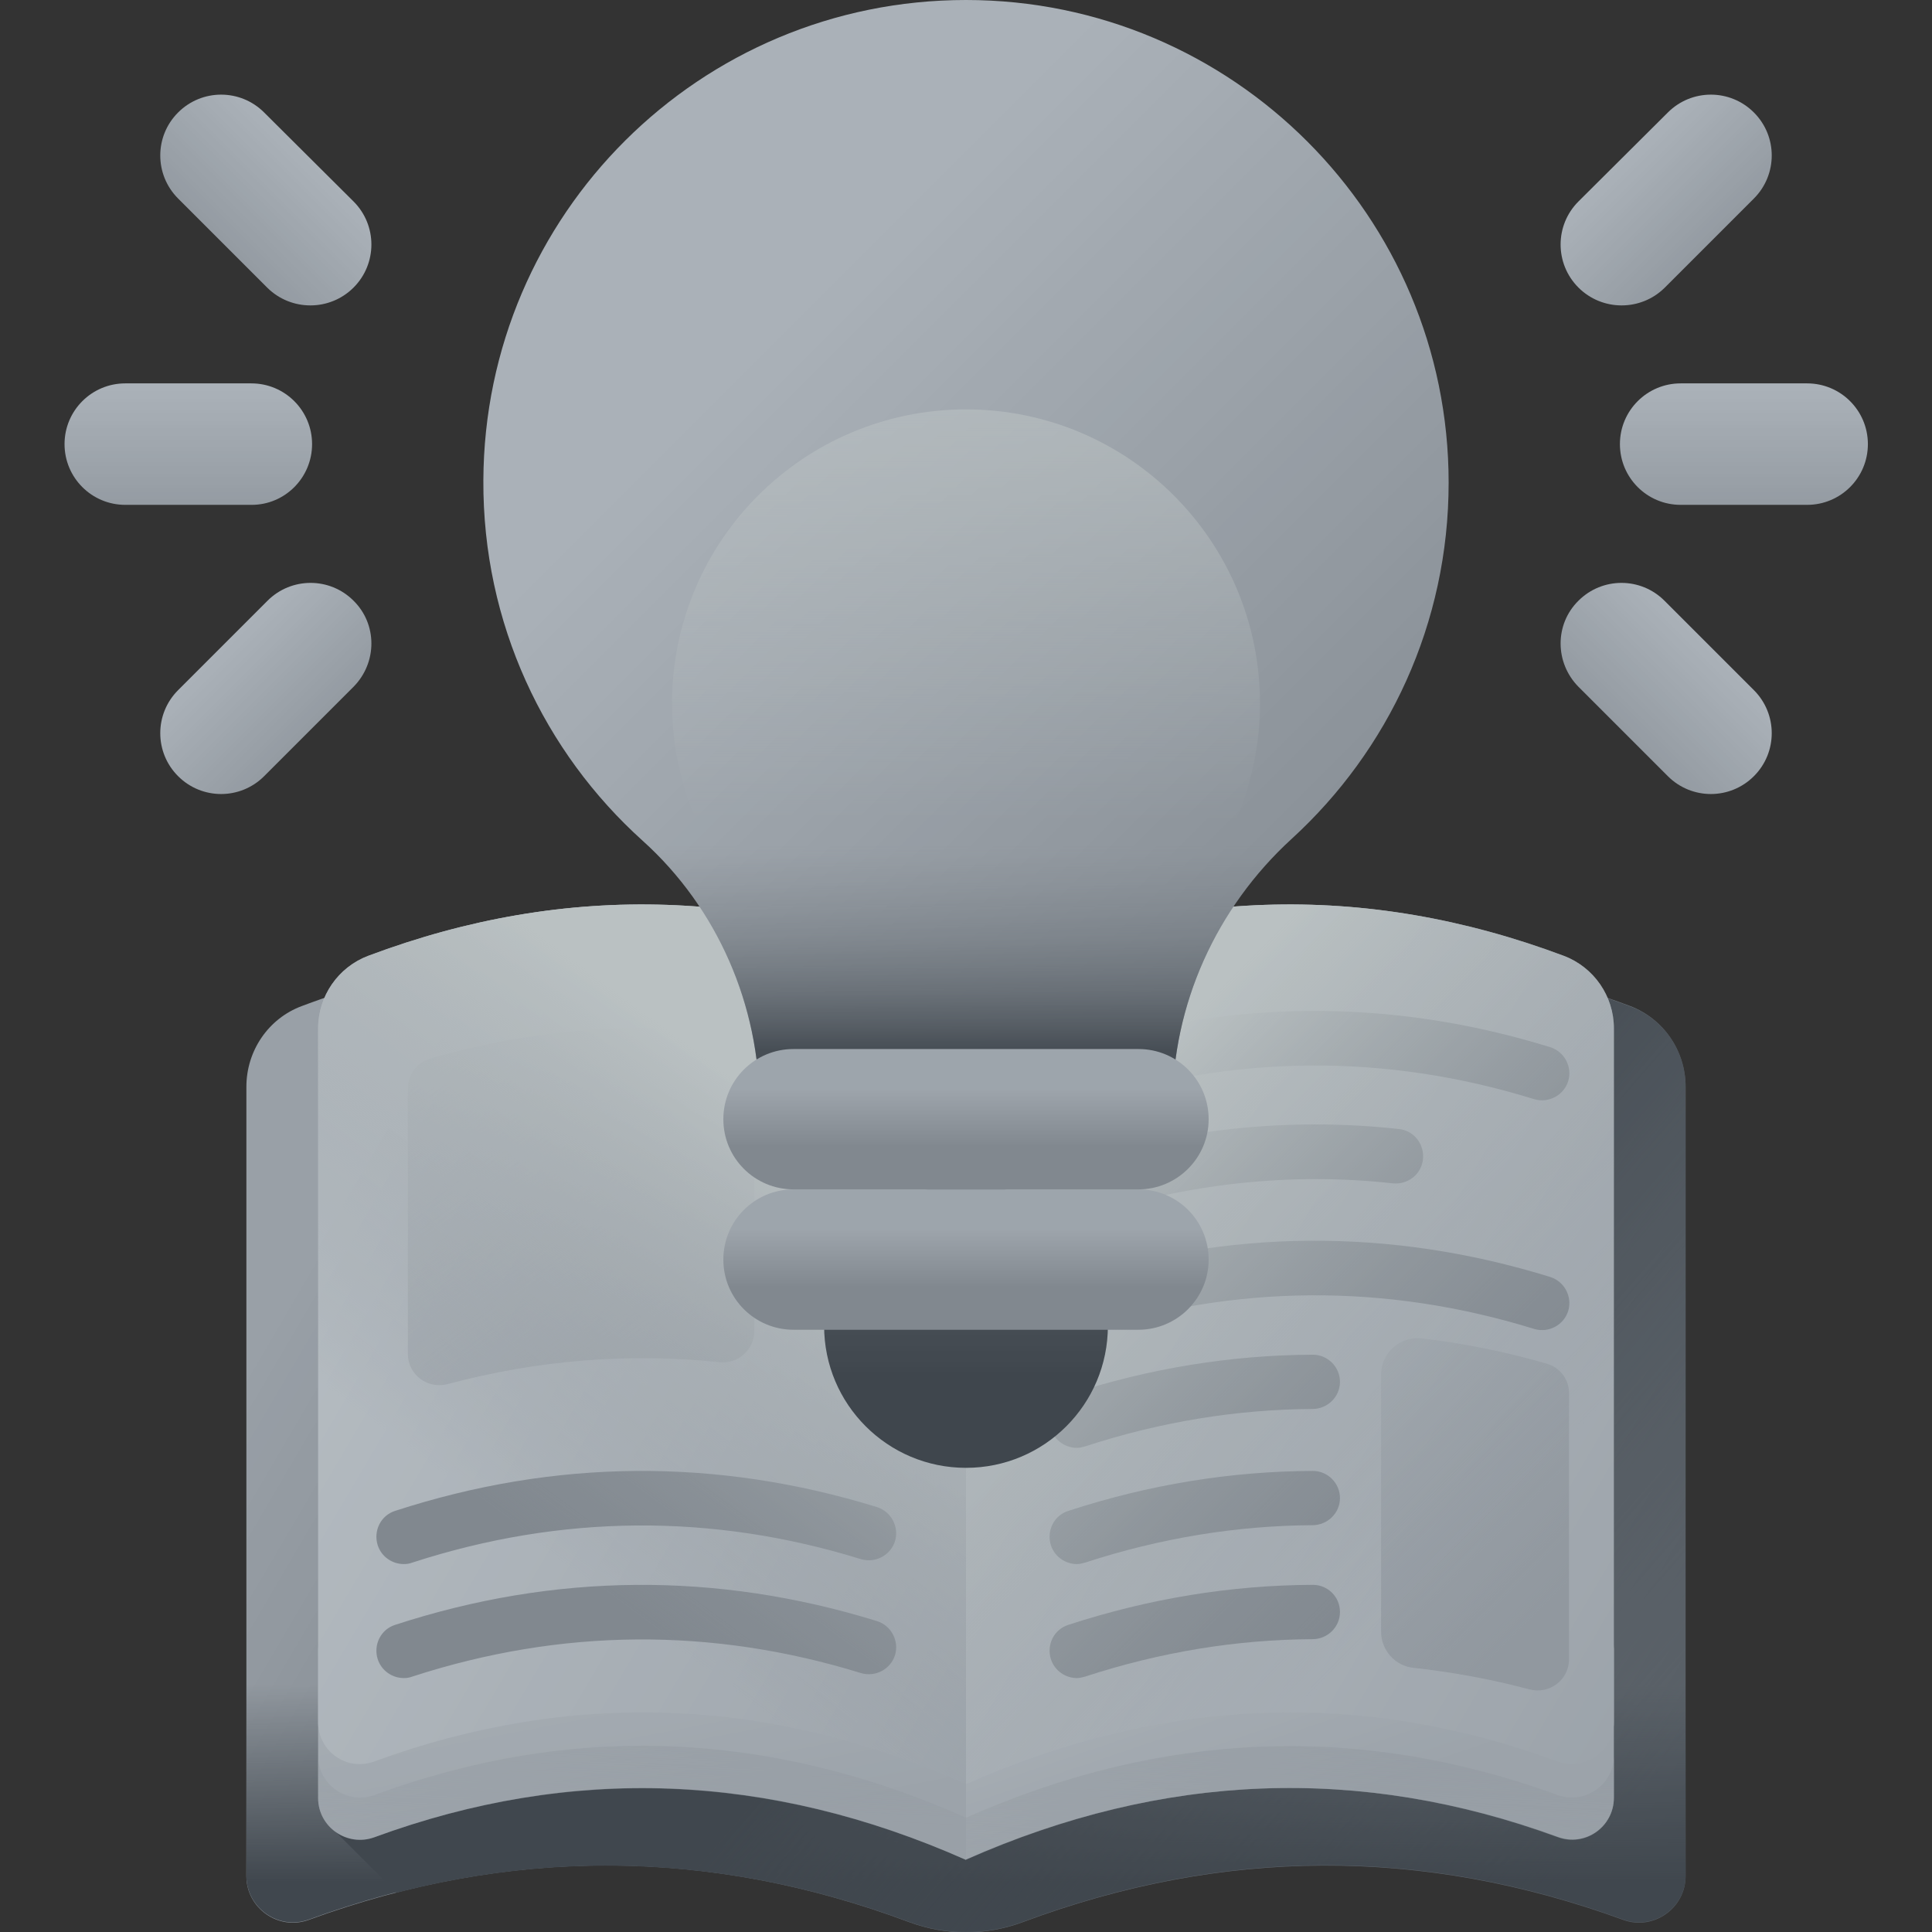 <svg width="32" height="32" viewBox="0 0 32 32" fill="none" xmlns="http://www.w3.org/2000/svg">
<rect x="0" y="0" width="32" height="32" fill="#333333" stroke="none"/>
<g opacity="0.7" clip-path="url(#clip0_38_398)">
<path d="M27 16.663C23.331 15.287 19.663 15.419 16 17.038V17.631C16 17.606 16 17.413 16 17.038C12.338 15.412 8.662 15.287 5 16.663C4.444 16.869 4.081 17.406 4.081 18V31.075C4.081 31.606 4.612 31.981 5.112 31.8C8.425 30.587 11.744 30.594 15.062 31.837C15.669 32.062 16.331 32.062 16.938 31.837C20.25 30.6 23.569 30.587 26.887 31.8C27.387 31.981 27.919 31.606 27.919 31.075C27.919 26.819 27.919 22.262 27.919 18C27.919 17.406 27.556 16.875 27 16.663Z" fill="url(#paint0_linear_38_398)"/>
<path d="M4.081 31.069C4.081 31.6 4.612 31.975 5.112 31.794C8.425 30.581 11.744 30.587 15.062 31.831C15.669 32.056 16.331 32.056 16.938 31.831C20.25 30.594 23.569 30.581 26.887 31.794C27.387 31.975 27.919 31.6 27.919 31.069C27.919 28.931 27.919 26.725 27.919 24.512H4.081C4.081 26.725 4.081 28.938 4.081 31.069Z" fill="url(#paint1_linear_38_398)"/>
<path d="M27.919 18V31.075C27.919 31.606 27.387 31.981 26.887 31.8C23.569 30.587 20.25 30.6 16.938 31.837C16.331 32.062 15.669 32.062 15.062 31.837C12.231 30.781 9.4 30.619 6.569 31.35L5.556 30.337V16.469C9.031 15.306 12.519 15.5 16 17.044C19.663 15.419 23.331 15.294 27 16.669C27.556 16.875 27.919 17.406 27.919 18Z" fill="url(#paint2_linear_38_398)"/>
<path d="M16 28.262V30.806C12.738 29.356 9.463 29.231 6.2 30.431C5.75 30.594 5.269 30.262 5.269 29.781V27.238C5.269 27.719 5.744 28.056 6.2 27.887C9.463 26.688 12.738 26.812 16 28.262Z" fill="url(#paint3_linear_38_398)"/>
<path d="M26.731 27.231V29.775C26.731 30.256 26.256 30.594 25.8 30.425C22.531 29.231 19.262 29.356 16 30.8V28.256C19.262 26.806 22.531 26.681 25.8 27.881C26.25 28.05 26.731 27.712 26.731 27.231Z" fill="url(#paint4_linear_38_398)"/>
<path d="M25.8 29.731C22.531 28.538 19.262 28.663 16 30.106C12.738 28.656 9.463 28.531 6.2 29.731C5.75 29.894 5.269 29.562 5.269 29.081V29.781C5.269 30.262 5.744 30.6 6.2 30.431C9.463 29.238 12.738 29.363 16 30.806C19.262 29.356 22.531 29.231 25.8 30.431C26.25 30.6 26.731 30.262 26.731 29.781V29.081C26.731 29.556 26.25 29.894 25.8 29.731Z" fill="url(#paint5_linear_38_398)"/>
<path d="M5.269 17.031V28.525C5.269 29.006 5.744 29.344 6.2 29.175C9.463 27.981 12.738 28.1 16 29.55C16 25.087 16 20.625 16 16.169C12.7 14.706 9.394 14.594 6.1 15.831C5.6 16.019 5.269 16.5 5.269 17.031Z" fill="url(#paint6_linear_38_398)"/>
<path d="M16 16.169V29.55C19.262 28.106 22.531 27.975 25.8 29.175C26.25 29.337 26.731 29 26.731 28.525C26.731 24.694 26.731 20.863 26.731 17.031C26.731 16.5 26.4 16.019 25.9 15.831C22.6 14.594 19.294 14.706 16 16.169Z" fill="url(#paint7_linear_38_398)"/>
<path d="M25.619 22.587C24.931 22.387 24.244 22.25 23.556 22.169C23.194 22.125 22.875 22.406 22.875 22.769V27.025C22.875 27.331 23.106 27.594 23.413 27.625C24.05 27.694 24.694 27.812 25.331 27.981C25.663 28.069 25.988 27.825 25.988 27.481V23.087C25.994 22.856 25.844 22.65 25.619 22.587Z" fill="url(#paint8_linear_38_398)"/>
<path d="M7.413 22.925C8.913 22.525 10.412 22.406 11.919 22.562C12.225 22.594 12.494 22.356 12.494 22.044V17.625C12.494 17.363 12.3 17.137 12.037 17.106C10.4 16.919 8.769 17.062 7.131 17.531C6.906 17.594 6.756 17.8 6.756 18.031V22.425C6.756 22.769 7.081 23.012 7.413 22.925Z" fill="url(#paint9_linear_38_398)"/>
<path d="M6.688 25.906C6.5 25.906 6.319 25.788 6.256 25.594C6.181 25.356 6.306 25.1 6.544 25.025C9.194 24.163 11.875 24.144 14.525 24.962C14.762 25.038 14.894 25.288 14.825 25.525C14.75 25.762 14.5 25.894 14.262 25.825C11.8 25.062 9.294 25.081 6.831 25.881C6.781 25.9 6.737 25.906 6.688 25.906Z" fill="#A3ADB7"/>
<path d="M6.688 27.794C6.5 27.794 6.319 27.675 6.256 27.481C6.181 27.244 6.306 26.988 6.544 26.913C9.188 26.05 11.875 26.031 14.525 26.85C14.762 26.925 14.894 27.175 14.825 27.413C14.75 27.65 14.5 27.781 14.262 27.712C11.794 26.95 9.294 26.969 6.831 27.769C6.781 27.788 6.737 27.794 6.688 27.794Z" fill="#A3ADB7"/>
<path d="M22.194 24.812C22.194 25.062 21.988 25.262 21.738 25.262C20.481 25.269 19.219 25.475 17.975 25.881C17.931 25.894 17.881 25.906 17.837 25.906C17.65 25.906 17.469 25.788 17.406 25.594C17.331 25.356 17.456 25.1 17.694 25.025C19.038 24.587 20.387 24.369 21.744 24.363C21.994 24.363 22.194 24.569 22.194 24.812Z" fill="#A3ADB7"/>
<path d="M22.194 26.7C22.194 26.95 21.988 27.15 21.738 27.15C20.481 27.156 19.219 27.363 17.975 27.769C17.931 27.781 17.881 27.794 17.837 27.794C17.65 27.794 17.469 27.675 17.406 27.481C17.331 27.244 17.456 26.988 17.694 26.913C19.038 26.475 20.387 26.256 21.744 26.25C21.994 26.25 22.194 26.45 22.194 26.7Z" fill="#A3ADB7"/>
<path d="M17.837 22.094C17.65 22.094 17.469 21.975 17.406 21.781C17.331 21.544 17.456 21.288 17.694 21.212C20.337 20.35 23.025 20.331 25.675 21.15C25.913 21.225 26.044 21.475 25.975 21.712C25.9 21.95 25.65 22.081 25.413 22.012C22.95 21.25 20.444 21.269 17.981 22.069C17.931 22.087 17.887 22.094 17.837 22.094Z" fill="#A3ADB7"/>
<path d="M22.194 22.887C22.194 23.137 21.988 23.337 21.738 23.337C20.481 23.344 19.219 23.55 17.975 23.956C17.931 23.969 17.881 23.981 17.837 23.981C17.65 23.981 17.469 23.863 17.406 23.669C17.331 23.431 17.456 23.175 17.694 23.1C19.038 22.663 20.387 22.444 21.744 22.438C21.994 22.438 22.194 22.644 22.194 22.887Z" fill="#A3ADB7"/>
<path d="M17.837 18.288C17.65 18.288 17.469 18.169 17.406 17.975C17.331 17.738 17.456 17.481 17.694 17.406C20.337 16.544 23.025 16.525 25.675 17.344C25.913 17.419 26.044 17.669 25.975 17.906C25.9 18.144 25.65 18.275 25.413 18.206C22.95 17.444 20.444 17.462 17.981 18.262C17.931 18.281 17.887 18.288 17.837 18.288Z" fill="#A3ADB7"/>
<path d="M17.837 20.169C17.65 20.169 17.469 20.05 17.406 19.856C17.331 19.619 17.456 19.363 17.694 19.288C19.506 18.694 21.35 18.5 23.169 18.7C23.419 18.725 23.594 18.95 23.569 19.2C23.544 19.45 23.319 19.625 23.069 19.6C21.381 19.413 19.663 19.6 17.975 20.15C17.931 20.163 17.887 20.169 17.837 20.169Z" fill="#A3ADB7"/>
<path d="M5.269 17.031V28.525C5.269 29.006 5.744 29.344 6.2 29.175C9.463 27.981 12.738 28.1 16 29.55C16 25.087 16 20.625 16 16.169C12.7 14.706 9.394 14.594 6.1 15.831C5.6 16.019 5.269 16.5 5.269 17.031Z" fill="url(#paint10_linear_38_398)"/>
<path d="M16 16.169V29.55C19.262 28.106 22.531 27.975 25.8 29.175C26.25 29.337 26.731 29 26.731 28.525C26.731 24.694 26.731 20.863 26.731 17.031C26.731 16.5 26.4 16.019 25.9 15.831C22.6 14.594 19.294 14.706 16 16.169Z" fill="url(#paint11_linear_38_398)"/>
<path d="M23.994 7.994C23.994 3.581 20.413 0 16 0C11.594 0 8.025 3.55 8.006 7.956C7.994 10.325 9.013 12.456 10.644 13.925C11.887 15.044 12.581 16.65 12.581 18.325H19.419C19.419 16.637 20.144 15.037 21.394 13.894C22.994 12.431 23.994 10.331 23.994 7.994Z" fill="url(#paint12_linear_38_398)"/>
<path d="M9.431 12.55C9.781 13.056 10.188 13.512 10.644 13.925C11.887 15.044 12.581 16.65 12.581 18.325H19.419C19.419 16.637 20.144 15.037 21.394 13.894C21.831 13.494 22.225 13.044 22.569 12.55H9.431Z" fill="url(#paint13_linear_38_398)"/>
<path d="M16 24.312C17.298 24.312 18.35 23.26 18.35 21.962C18.35 20.665 17.298 19.613 16 19.613C14.702 19.613 13.65 20.665 13.65 21.962C13.65 23.26 14.702 24.312 16 24.312Z" fill="url(#paint14_linear_38_398)"/>
<path d="M18.856 22.025H13.144C12.5 22.025 11.981 21.506 11.981 20.863C11.981 20.219 12.5 19.7 13.144 19.7H18.856C19.5 19.7 20.019 20.219 20.019 20.863C20.019 21.506 19.494 22.025 18.856 22.025Z" fill="url(#paint15_linear_38_398)"/>
<path d="M18.856 19.7H13.144C12.5 19.7 11.981 19.181 11.981 18.538C11.981 17.894 12.5 17.375 13.144 17.375H18.856C19.5 17.375 20.019 17.894 20.019 18.538C20.019 19.181 19.494 19.7 18.856 19.7Z" fill="url(#paint16_linear_38_398)"/>
<path d="M16 16.519C18.689 16.519 20.869 14.339 20.869 11.65C20.869 8.961 18.689 6.781 16 6.781C13.311 6.781 11.131 8.961 11.131 11.65C11.131 14.339 13.311 16.519 16 16.519Z" fill="url(#paint17_linear_38_398)"/>
<path d="M26.831 7.356C26.831 6.8 27.281 6.35 27.837 6.35H29.931C30.488 6.35 30.938 6.8 30.938 7.356C30.938 7.912 30.488 8.362 29.931 8.362H27.837C27.281 8.362 26.831 7.912 26.831 7.356Z" fill="url(#paint18_linear_38_398)"/>
<path d="M26.144 4.763C25.75 4.369 25.75 3.731 26.144 3.337L27.625 1.863C28.019 1.469 28.656 1.469 29.05 1.863C29.444 2.256 29.444 2.894 29.05 3.288L27.569 4.769C27.175 5.156 26.538 5.156 26.144 4.763Z" fill="url(#paint19_linear_38_398)"/>
<path d="M26.144 9.95C26.538 9.556 27.175 9.556 27.569 9.95L29.05 11.431C29.444 11.825 29.444 12.463 29.05 12.856C28.656 13.25 28.019 13.25 27.625 12.856L26.144 11.375C25.75 10.975 25.75 10.338 26.144 9.95Z" fill="url(#paint20_linear_38_398)"/>
<path d="M5.169 7.356C5.169 6.8 4.719 6.35 4.163 6.35H2.075C1.519 6.35 1.069 6.8 1.069 7.356C1.069 7.912 1.519 8.362 2.075 8.362H4.169C4.719 8.362 5.169 7.912 5.169 7.356Z" fill="url(#paint21_linear_38_398)"/>
<path d="M5.856 4.763C6.25 4.369 6.25 3.731 5.856 3.337L4.375 1.863C3.981 1.469 3.344 1.469 2.95 1.863C2.556 2.256 2.556 2.894 2.95 3.288L4.431 4.769C4.825 5.156 5.463 5.156 5.856 4.763Z" fill="url(#paint22_linear_38_398)"/>
<path d="M5.856 9.95C5.463 9.556 4.825 9.556 4.431 9.95L2.95 11.431C2.556 11.825 2.556 12.463 2.95 12.856C3.344 13.25 3.981 13.25 4.375 12.856L5.856 11.375C6.25 10.975 6.25 10.338 5.856 9.95Z" fill="url(#paint23_linear_38_398)"/>
</g>
<defs>
<linearGradient id="paint0_linear_38_398" x1="6.378" y1="18.707" x2="28.384" y2="31.607" gradientUnits="userSpaceOnUse">
<stop stop-color="#C4CED8"/>
<stop offset="1" stop-color="#646E78"/>
</linearGradient>
<linearGradient id="paint1_linear_38_398" x1="16" y1="27.899" x2="16" y2="31.162" gradientUnits="userSpaceOnUse">
<stop stop-color="#46505A" stop-opacity="0"/>
<stop offset="1" stop-color="#46505A"/>
</linearGradient>
<linearGradient id="paint2_linear_38_398" x1="25.605" y1="31.59" x2="17.206" y2="24.311" gradientUnits="userSpaceOnUse">
<stop stop-color="#46505A" stop-opacity="0"/>
<stop offset="1" stop-color="#46505A"/>
</linearGradient>
<linearGradient id="paint3_linear_38_398" x1="9.325" y1="22.261" x2="10.911" y2="30.483" gradientUnits="userSpaceOnUse">
<stop stop-color="#EDF7FF"/>
<stop offset="1" stop-color="#C9D3DD"/>
</linearGradient>
<linearGradient id="paint4_linear_38_398" x1="19.365" y1="23.15" x2="21.688" y2="29.971" gradientUnits="userSpaceOnUse">
<stop stop-color="#EDF7FF"/>
<stop offset="1" stop-color="#C9D3DD"/>
</linearGradient>
<linearGradient id="paint5_linear_38_398" x1="15.838" y1="32.777" x2="16.243" y2="24.407" gradientUnits="userSpaceOnUse">
<stop stop-color="#B9C3CD" stop-opacity="0"/>
<stop offset="1" stop-color="#B9C3CD"/>
</linearGradient>
<linearGradient id="paint6_linear_38_398" x1="5.642" y1="19.608" x2="18.593" y2="27.226" gradientUnits="userSpaceOnUse">
<stop stop-color="#EDF7FF"/>
<stop offset="1" stop-color="#C9D3DD"/>
</linearGradient>
<linearGradient id="paint7_linear_38_398" x1="15.668" y1="19.584" x2="28.159" y2="26.907" gradientUnits="userSpaceOnUse">
<stop stop-color="#EDF7FF"/>
<stop offset="1" stop-color="#C9D3DD"/>
</linearGradient>
<linearGradient id="paint8_linear_38_398" x1="20.837" y1="21.473" x2="25.791" y2="26.426" gradientUnits="userSpaceOnUse">
<stop stop-color="#B9C3CD" stop-opacity="0"/>
<stop offset="1" stop-color="#B9C3CD"/>
</linearGradient>
<linearGradient id="paint9_linear_38_398" x1="5.691" y1="14.807" x2="15.998" y2="28.484" gradientUnits="userSpaceOnUse">
<stop stop-color="#B9C3CD" stop-opacity="0"/>
<stop offset="1" stop-color="#B9C3CD"/>
</linearGradient>
<linearGradient id="paint10_linear_38_398" x1="8.821" y1="25.519" x2="13.673" y2="18.994" gradientUnits="userSpaceOnUse">
<stop stop-color="#B9C3CD" stop-opacity="0"/>
<stop offset="1" stop-color="#F3FDFF"/>
</linearGradient>
<linearGradient id="paint11_linear_38_398" x1="24.079" y1="25.74" x2="17.434" y2="19.095" gradientUnits="userSpaceOnUse">
<stop stop-color="#B9C3CD" stop-opacity="0"/>
<stop offset="1" stop-color="#F3FDFF"/>
</linearGradient>
<linearGradient id="paint12_linear_38_398" x1="12.543" y1="5.759" x2="21.235" y2="14.451" gradientUnits="userSpaceOnUse">
<stop stop-color="#DDE7F1"/>
<stop offset="1" stop-color="#B0BAC4"/>
</linearGradient>
<linearGradient id="paint13_linear_38_398" x1="15.999" y1="14.013" x2="15.999" y2="17.373" gradientUnits="userSpaceOnUse">
<stop stop-color="#939DA7" stop-opacity="0"/>
<stop offset="0.185" stop-color="#8E98A2" stop-opacity="0.185"/>
<stop offset="0.431" stop-color="#818B95" stop-opacity="0.431"/>
<stop offset="0.711" stop-color="#6C7680" stop-opacity="0.711"/>
<stop offset="1" stop-color="#505A64"/>
</linearGradient>
<linearGradient id="paint14_linear_38_398" x1="16" y1="20.944" x2="16" y2="22.857" gradientUnits="userSpaceOnUse">
<stop stop-color="#5A646E"/>
<stop offset="1" stop-color="#444E58"/>
</linearGradient>
<linearGradient id="paint15_linear_38_398" x1="16" y1="20.361" x2="16" y2="21.305" gradientUnits="userSpaceOnUse">
<stop stop-color="#CBD5DF"/>
<stop offset="1" stop-color="#A3ADB7"/>
</linearGradient>
<linearGradient id="paint16_linear_38_398" x1="16" y1="18.04" x2="16" y2="18.983" gradientUnits="userSpaceOnUse">
<stop stop-color="#CBD5DF"/>
<stop offset="1" stop-color="#A3ADB7"/>
</linearGradient>
<linearGradient id="paint17_linear_38_398" x1="16" y1="13.616" x2="16" y2="2.789" gradientUnits="userSpaceOnUse">
<stop stop-color="#F3FDFF" stop-opacity="0"/>
<stop offset="1" stop-color="#F3FDFF"/>
</linearGradient>
<linearGradient id="paint18_linear_38_398" x1="28.886" y1="6.444" x2="28.886" y2="9.237" gradientUnits="userSpaceOnUse">
<stop stop-color="#DDE7F1"/>
<stop offset="1" stop-color="#B0BAC4"/>
</linearGradient>
<linearGradient id="paint19_linear_38_398" x1="26.915" y1="2.65" x2="28.89" y2="4.625" gradientUnits="userSpaceOnUse">
<stop stop-color="#DDE7F1"/>
<stop offset="1" stop-color="#B0BAC4"/>
</linearGradient>
<linearGradient id="paint20_linear_38_398" x1="28.265" y1="10.723" x2="26.29" y2="12.698" gradientUnits="userSpaceOnUse">
<stop stop-color="#DDE7F1"/>
<stop offset="1" stop-color="#B0BAC4"/>
</linearGradient>
<linearGradient id="paint21_linear_38_398" x1="3.113" y1="6.444" x2="3.113" y2="9.237" gradientUnits="userSpaceOnUse">
<stop stop-color="#DDE7F1"/>
<stop offset="1" stop-color="#B0BAC4"/>
</linearGradient>
<linearGradient id="paint22_linear_38_398" x1="5.089" y1="2.648" x2="3.114" y2="4.623" gradientUnits="userSpaceOnUse">
<stop stop-color="#DDE7F1"/>
<stop offset="1" stop-color="#B0BAC4"/>
</linearGradient>
<linearGradient id="paint23_linear_38_398" x1="3.739" y1="10.725" x2="5.714" y2="12.7" gradientUnits="userSpaceOnUse">
<stop stop-color="#DDE7F1"/>
<stop offset="1" stop-color="#B0BAC4"/>
</linearGradient>
<clipPath id="clip0_38_398">
<rect width="32" height="32" fill="white"/>
</clipPath>
</defs>
</svg>
